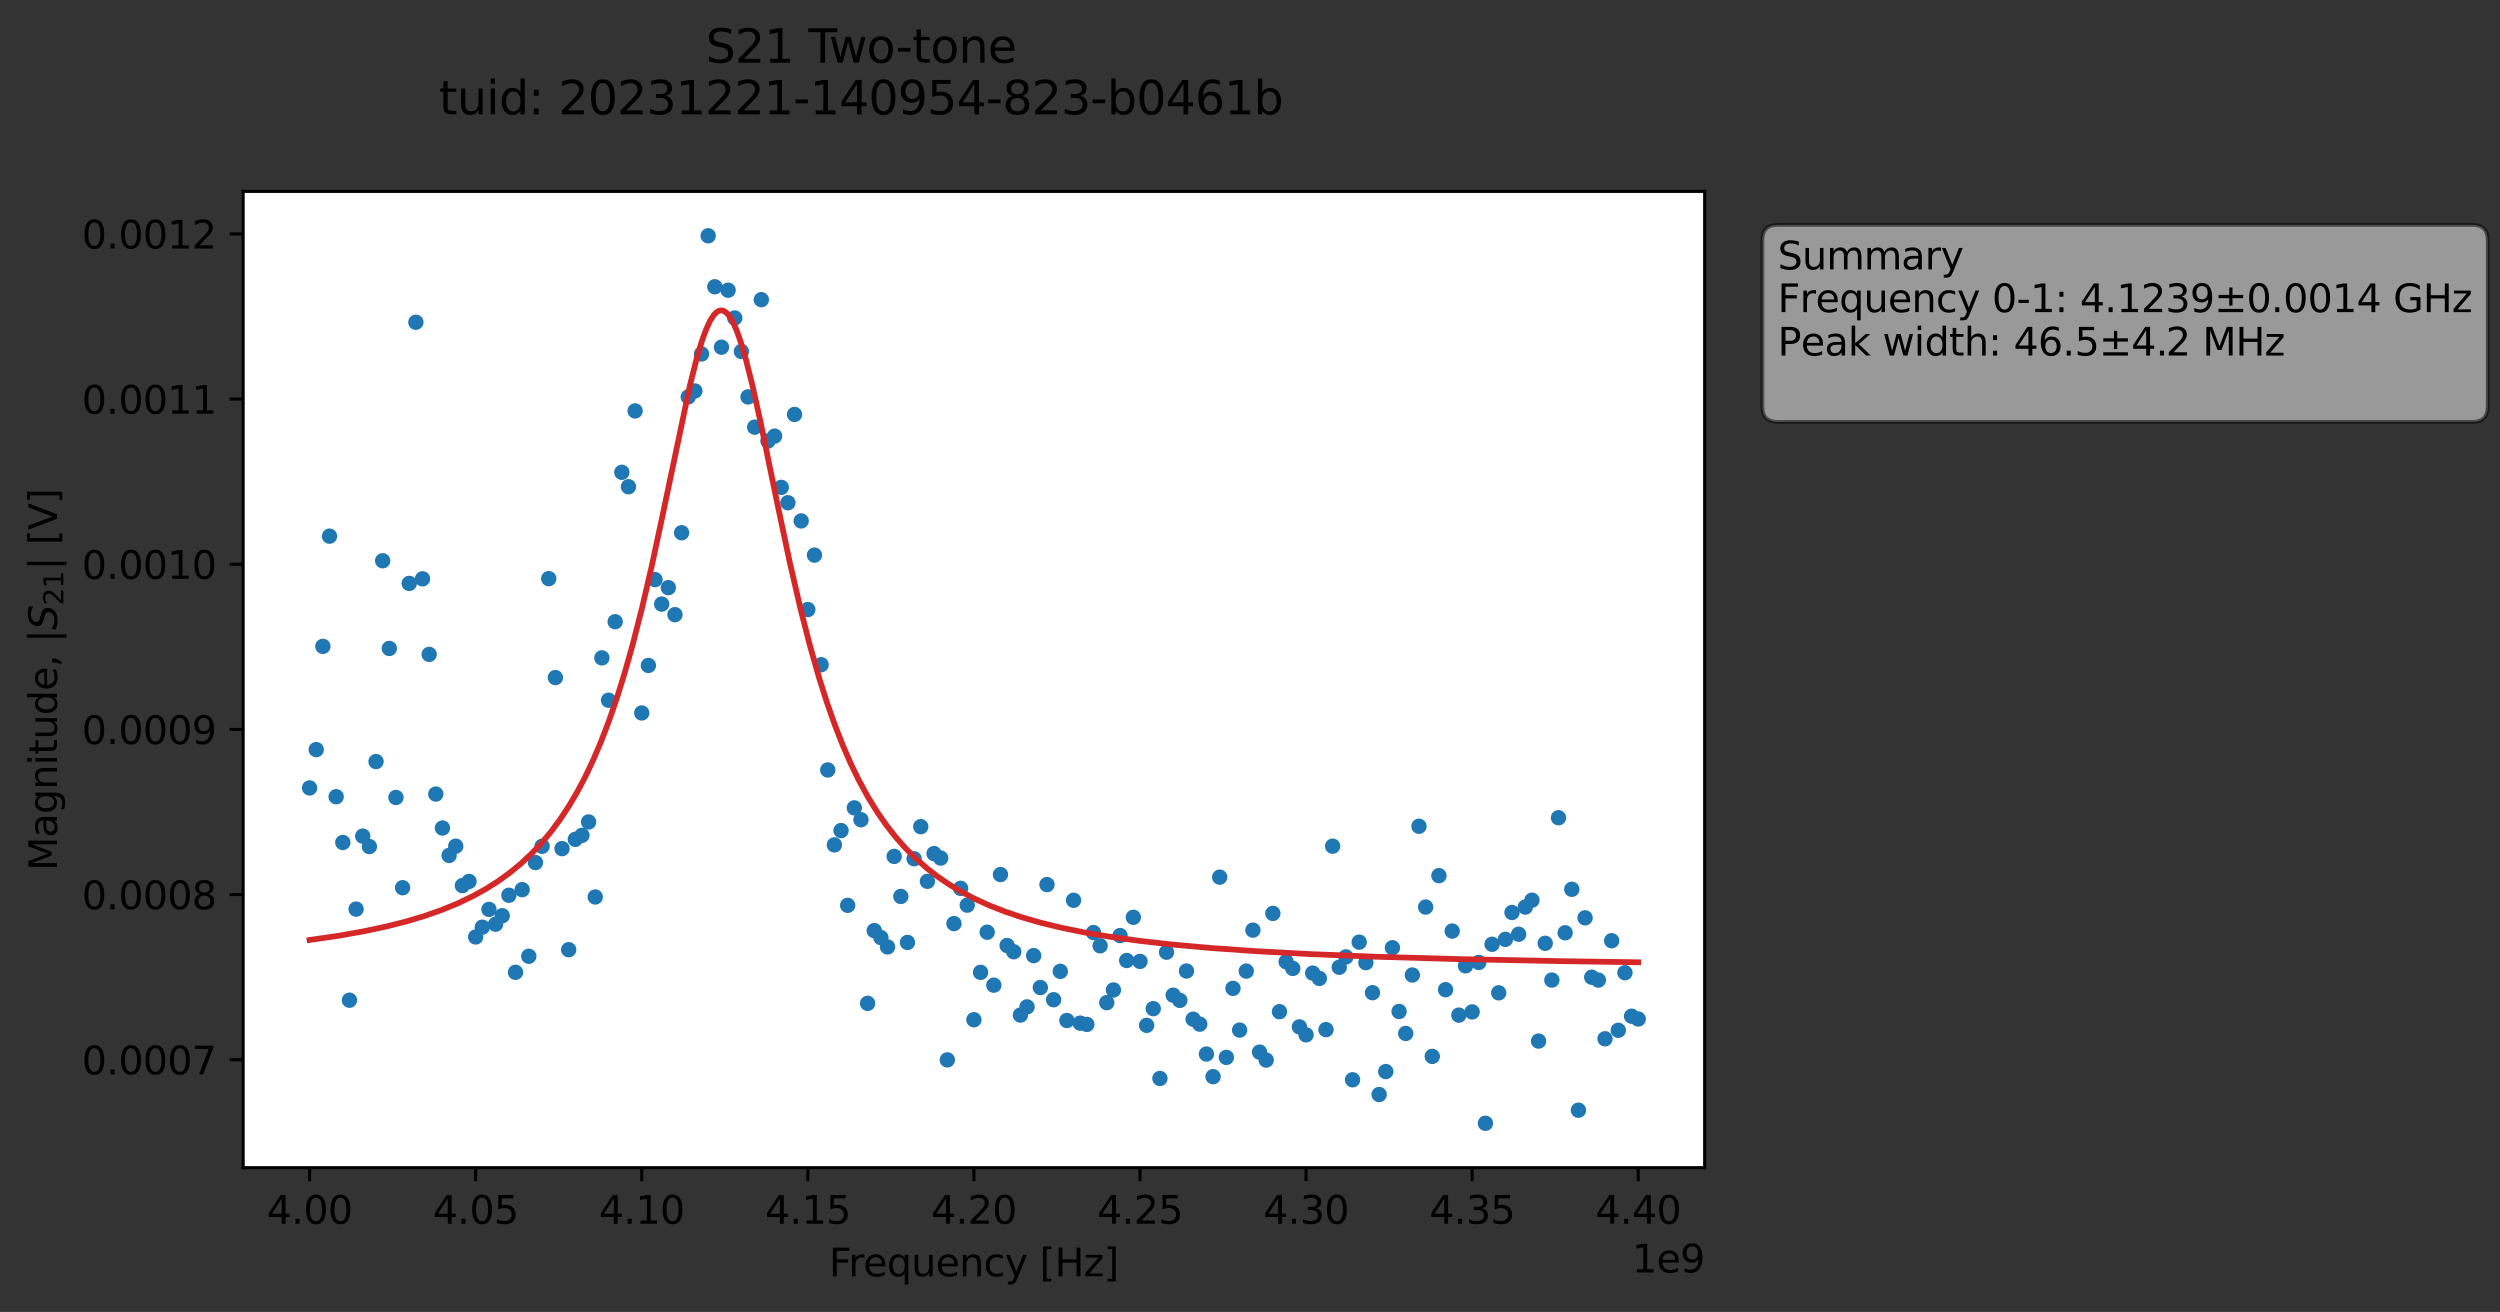 <?xml version="1.0" encoding="utf-8" standalone="no"?>
<!DOCTYPE svg PUBLIC "-//W3C//DTD SVG 1.1//EN"
  "http://www.w3.org/Graphics/SVG/1.1/DTD/svg11.dtd">
<svg xmlns:xlink="http://www.w3.org/1999/xlink" width="650.721pt" height="341.484pt" viewBox="0 0 650.721 341.484" xmlns="http://www.w3.org/2000/svg" version="1.1">
 <rect x="0" y="0" width="650.721" height="341.484" fill="#333333" stroke="none"/>
 <defs>
  <style type="text/css">*{stroke-linejoin: round; stroke-linecap: butt}</style>
 </defs>
 <g id="figure_1">
  <g id="patch_1">
   <path d="M 0 341.484 
L 650.721 341.484 
L 650.721 -0 
L 0 -0 
L 0 341.484 
z
" style="fill: none; opacity: 0"/>
  </g>
  <g id="axes_1">
   <g id="patch_2">
    <path d="M 63.291 303.928 
L 443.701 303.928 
L 443.701 49.824 
L 63.291 49.824 
z
" style="fill: #ffffff"/>
   </g>
   <g id="matplotlib.axis_1">
    <g id="xtick_1">
     <g id="line2d_1">
      <defs>
       <path id="m30adc5599f" d="M 0 0 
L 0 3.5 
" style="stroke: #000000; stroke-width: 0.8"/>
      </defs>
      <g>
       <use xlink:href="#m30adc5599f" x="80.582" y="303.928" style="stroke: #000000; stroke-width: 0.8"/>
      </g>
     </g>
     <g id="text_1">
      <!-- 4.00 -->
      <g transform="translate(69.449 318.526) scale(0.1 -0.1)">
       <defs>
        <path id="DejaVuSans-34" d="M 2419 4116 
L 825 1625 
L 2419 1625 
L 2419 4116 
z
M 2253 4666 
L 3047 4666 
L 3047 1625 
L 3713 1625 
L 3713 1100 
L 3047 1100 
L 3047 0 
L 2419 0 
L 2419 1100 
L 313 1100 
L 313 1709 
L 2253 4666 
z
" transform="scale(0.016)"/>
        <path id="DejaVuSans-2e" d="M 684 794 
L 1344 794 
L 1344 0 
L 684 0 
L 684 794 
z
" transform="scale(0.016)"/>
        <path id="DejaVuSans-30" d="M 2034 4250 
Q 1547 4250 1301 3770 
Q 1056 3291 1056 2328 
Q 1056 1369 1301 889 
Q 1547 409 2034 409 
Q 2525 409 2770 889 
Q 3016 1369 3016 2328 
Q 3016 3291 2770 3770 
Q 2525 4250 2034 4250 
z
M 2034 4750 
Q 2819 4750 3233 4129 
Q 3647 3509 3647 2328 
Q 3647 1150 3233 529 
Q 2819 -91 2034 -91 
Q 1250 -91 836 529 
Q 422 1150 422 2328 
Q 422 3509 836 4129 
Q 1250 4750 2034 4750 
z
" transform="scale(0.016)"/>
       </defs>
       <use xlink:href="#DejaVuSans-34"/>
       <use xlink:href="#DejaVuSans-2e" x="63.623"/>
       <use xlink:href="#DejaVuSans-30" x="95.41"/>
       <use xlink:href="#DejaVuSans-30" x="159.033"/>
      </g>
     </g>
    </g>
    <g id="xtick_2">
     <g id="line2d_2">
      <g>
       <use xlink:href="#m30adc5599f" x="123.81" y="303.928" style="stroke: #000000; stroke-width: 0.8"/>
      </g>
     </g>
     <g id="text_2">
      <!-- 4.05 -->
      <g transform="translate(112.678 318.526) scale(0.1 -0.1)">
       <defs>
        <path id="DejaVuSans-35" d="M 691 4666 
L 3169 4666 
L 3169 4134 
L 1269 4134 
L 1269 2991 
Q 1406 3038 1543 3061 
Q 1681 3084 1819 3084 
Q 2600 3084 3056 2656 
Q 3513 2228 3513 1497 
Q 3513 744 3044 326 
Q 2575 -91 1722 -91 
Q 1428 -91 1123 -41 
Q 819 9 494 109 
L 494 744 
Q 775 591 1075 516 
Q 1375 441 1709 441 
Q 2250 441 2565 725 
Q 2881 1009 2881 1497 
Q 2881 1984 2565 2268 
Q 2250 2553 1709 2553 
Q 1456 2553 1204 2497 
Q 953 2441 691 2322 
L 691 4666 
z
" transform="scale(0.016)"/>
       </defs>
       <use xlink:href="#DejaVuSans-34"/>
       <use xlink:href="#DejaVuSans-2e" x="63.623"/>
       <use xlink:href="#DejaVuSans-30" x="95.41"/>
       <use xlink:href="#DejaVuSans-35" x="159.033"/>
      </g>
     </g>
    </g>
    <g id="xtick_3">
     <g id="line2d_3">
      <g>
       <use xlink:href="#m30adc5599f" x="167.039" y="303.928" style="stroke: #000000; stroke-width: 0.8"/>
      </g>
     </g>
     <g id="text_3">
      <!-- 4.10 -->
      <g transform="translate(155.906 318.526) scale(0.1 -0.1)">
       <defs>
        <path id="DejaVuSans-31" d="M 794 531 
L 1825 531 
L 1825 4091 
L 703 3866 
L 703 4441 
L 1819 4666 
L 2450 4666 
L 2450 531 
L 3481 531 
L 3481 0 
L 794 0 
L 794 531 
z
" transform="scale(0.016)"/>
       </defs>
       <use xlink:href="#DejaVuSans-34"/>
       <use xlink:href="#DejaVuSans-2e" x="63.623"/>
       <use xlink:href="#DejaVuSans-31" x="95.41"/>
       <use xlink:href="#DejaVuSans-30" x="159.033"/>
      </g>
     </g>
    </g>
    <g id="xtick_4">
     <g id="line2d_4">
      <g>
       <use xlink:href="#m30adc5599f" x="210.267" y="303.928" style="stroke: #000000; stroke-width: 0.8"/>
      </g>
     </g>
     <g id="text_4">
      <!-- 4.15 -->
      <g transform="translate(199.134 318.526) scale(0.1 -0.1)">
       <use xlink:href="#DejaVuSans-34"/>
       <use xlink:href="#DejaVuSans-2e" x="63.623"/>
       <use xlink:href="#DejaVuSans-31" x="95.41"/>
       <use xlink:href="#DejaVuSans-35" x="159.033"/>
      </g>
     </g>
    </g>
    <g id="xtick_5">
     <g id="line2d_5">
      <g>
       <use xlink:href="#m30adc5599f" x="253.496" y="303.928" style="stroke: #000000; stroke-width: 0.8"/>
      </g>
     </g>
     <g id="text_5">
      <!-- 4.20 -->
      <g transform="translate(242.363 318.526) scale(0.1 -0.1)">
       <defs>
        <path id="DejaVuSans-32" d="M 1228 531 
L 3431 531 
L 3431 0 
L 469 0 
L 469 531 
Q 828 903 1448 1529 
Q 2069 2156 2228 2338 
Q 2531 2678 2651 2914 
Q 2772 3150 2772 3378 
Q 2772 3750 2511 3984 
Q 2250 4219 1831 4219 
Q 1534 4219 1204 4116 
Q 875 4013 500 3803 
L 500 4441 
Q 881 4594 1212 4672 
Q 1544 4750 1819 4750 
Q 2544 4750 2975 4387 
Q 3406 4025 3406 3419 
Q 3406 3131 3298 2873 
Q 3191 2616 2906 2266 
Q 2828 2175 2409 1742 
Q 1991 1309 1228 531 
z
" transform="scale(0.016)"/>
       </defs>
       <use xlink:href="#DejaVuSans-34"/>
       <use xlink:href="#DejaVuSans-2e" x="63.623"/>
       <use xlink:href="#DejaVuSans-32" x="95.41"/>
       <use xlink:href="#DejaVuSans-30" x="159.033"/>
      </g>
     </g>
    </g>
    <g id="xtick_6">
     <g id="line2d_6">
      <g>
       <use xlink:href="#m30adc5599f" x="296.724" y="303.928" style="stroke: #000000; stroke-width: 0.8"/>
      </g>
     </g>
     <g id="text_6">
      <!-- 4.25 -->
      <g transform="translate(285.591 318.526) scale(0.1 -0.1)">
       <use xlink:href="#DejaVuSans-34"/>
       <use xlink:href="#DejaVuSans-2e" x="63.623"/>
       <use xlink:href="#DejaVuSans-32" x="95.41"/>
       <use xlink:href="#DejaVuSans-35" x="159.033"/>
      </g>
     </g>
    </g>
    <g id="xtick_7">
     <g id="line2d_7">
      <g>
       <use xlink:href="#m30adc5599f" x="339.952" y="303.928" style="stroke: #000000; stroke-width: 0.8"/>
      </g>
     </g>
     <g id="text_7">
      <!-- 4.30 -->
      <g transform="translate(328.82 318.526) scale(0.1 -0.1)">
       <defs>
        <path id="DejaVuSans-33" d="M 2597 2516 
Q 3050 2419 3304 2112 
Q 3559 1806 3559 1356 
Q 3559 666 3084 287 
Q 2609 -91 1734 -91 
Q 1441 -91 1130 -33 
Q 819 25 488 141 
L 488 750 
Q 750 597 1062 519 
Q 1375 441 1716 441 
Q 2309 441 2620 675 
Q 2931 909 2931 1356 
Q 2931 1769 2642 2001 
Q 2353 2234 1838 2234 
L 1294 2234 
L 1294 2753 
L 1863 2753 
Q 2328 2753 2575 2939 
Q 2822 3125 2822 3475 
Q 2822 3834 2567 4026 
Q 2313 4219 1838 4219 
Q 1578 4219 1281 4162 
Q 984 4106 628 3988 
L 628 4550 
Q 988 4650 1302 4700 
Q 1616 4750 1894 4750 
Q 2613 4750 3031 4423 
Q 3450 4097 3450 3541 
Q 3450 3153 3228 2886 
Q 3006 2619 2597 2516 
z
" transform="scale(0.016)"/>
       </defs>
       <use xlink:href="#DejaVuSans-34"/>
       <use xlink:href="#DejaVuSans-2e" x="63.623"/>
       <use xlink:href="#DejaVuSans-33" x="95.41"/>
       <use xlink:href="#DejaVuSans-30" x="159.033"/>
      </g>
     </g>
    </g>
    <g id="xtick_8">
     <g id="line2d_8">
      <g>
       <use xlink:href="#m30adc5599f" x="383.181" y="303.928" style="stroke: #000000; stroke-width: 0.8"/>
      </g>
     </g>
     <g id="text_8">
      <!-- 4.35 -->
      <g transform="translate(372.048 318.526) scale(0.1 -0.1)">
       <use xlink:href="#DejaVuSans-34"/>
       <use xlink:href="#DejaVuSans-2e" x="63.623"/>
       <use xlink:href="#DejaVuSans-33" x="95.41"/>
       <use xlink:href="#DejaVuSans-35" x="159.033"/>
      </g>
     </g>
    </g>
    <g id="xtick_9">
     <g id="line2d_9">
      <g>
       <use xlink:href="#m30adc5599f" x="426.409" y="303.928" style="stroke: #000000; stroke-width: 0.8"/>
      </g>
     </g>
     <g id="text_9">
      <!-- 4.40 -->
      <g transform="translate(415.276 318.526) scale(0.1 -0.1)">
       <use xlink:href="#DejaVuSans-34"/>
       <use xlink:href="#DejaVuSans-2e" x="63.623"/>
       <use xlink:href="#DejaVuSans-34" x="95.41"/>
       <use xlink:href="#DejaVuSans-30" x="159.033"/>
      </g>
     </g>
    </g>
    <g id="text_10">
     <!-- Frequency [Hz] -->
     <g transform="translate(215.791 332.205) scale(0.1 -0.1)">
      <defs>
       <path id="DejaVuSans-46" d="M 628 4666 
L 3309 4666 
L 3309 4134 
L 1259 4134 
L 1259 2759 
L 3109 2759 
L 3109 2228 
L 1259 2228 
L 1259 0 
L 628 0 
L 628 4666 
z
" transform="scale(0.016)"/>
       <path id="DejaVuSans-72" d="M 2631 2963 
Q 2534 3019 2420 3045 
Q 2306 3072 2169 3072 
Q 1681 3072 1420 2755 
Q 1159 2438 1159 1844 
L 1159 0 
L 581 0 
L 581 3500 
L 1159 3500 
L 1159 2956 
Q 1341 3275 1631 3429 
Q 1922 3584 2338 3584 
Q 2397 3584 2469 3576 
Q 2541 3569 2628 3553 
L 2631 2963 
z
" transform="scale(0.016)"/>
       <path id="DejaVuSans-65" d="M 3597 1894 
L 3597 1613 
L 953 1613 
Q 991 1019 1311 708 
Q 1631 397 2203 397 
Q 2534 397 2845 478 
Q 3156 559 3463 722 
L 3463 178 
Q 3153 47 2828 -22 
Q 2503 -91 2169 -91 
Q 1331 -91 842 396 
Q 353 884 353 1716 
Q 353 2575 817 3079 
Q 1281 3584 2069 3584 
Q 2775 3584 3186 3129 
Q 3597 2675 3597 1894 
z
M 3022 2063 
Q 3016 2534 2758 2815 
Q 2500 3097 2075 3097 
Q 1594 3097 1305 2825 
Q 1016 2553 972 2059 
L 3022 2063 
z
" transform="scale(0.016)"/>
       <path id="DejaVuSans-71" d="M 947 1747 
Q 947 1113 1208 752 
Q 1469 391 1925 391 
Q 2381 391 2643 752 
Q 2906 1113 2906 1747 
Q 2906 2381 2643 2742 
Q 2381 3103 1925 3103 
Q 1469 3103 1208 2742 
Q 947 2381 947 1747 
z
M 2906 525 
Q 2725 213 2448 61 
Q 2172 -91 1784 -91 
Q 1150 -91 751 415 
Q 353 922 353 1747 
Q 353 2572 751 3078 
Q 1150 3584 1784 3584 
Q 2172 3584 2448 3432 
Q 2725 3281 2906 2969 
L 2906 3500 
L 3481 3500 
L 3481 -1331 
L 2906 -1331 
L 2906 525 
z
" transform="scale(0.016)"/>
       <path id="DejaVuSans-75" d="M 544 1381 
L 544 3500 
L 1119 3500 
L 1119 1403 
Q 1119 906 1312 657 
Q 1506 409 1894 409 
Q 2359 409 2629 706 
Q 2900 1003 2900 1516 
L 2900 3500 
L 3475 3500 
L 3475 0 
L 2900 0 
L 2900 538 
Q 2691 219 2414 64 
Q 2138 -91 1772 -91 
Q 1169 -91 856 284 
Q 544 659 544 1381 
z
M 1991 3584 
L 1991 3584 
z
" transform="scale(0.016)"/>
       <path id="DejaVuSans-6e" d="M 3513 2113 
L 3513 0 
L 2938 0 
L 2938 2094 
Q 2938 2591 2744 2837 
Q 2550 3084 2163 3084 
Q 1697 3084 1428 2787 
Q 1159 2491 1159 1978 
L 1159 0 
L 581 0 
L 581 3500 
L 1159 3500 
L 1159 2956 
Q 1366 3272 1645 3428 
Q 1925 3584 2291 3584 
Q 2894 3584 3203 3211 
Q 3513 2838 3513 2113 
z
" transform="scale(0.016)"/>
       <path id="DejaVuSans-63" d="M 3122 3366 
L 3122 2828 
Q 2878 2963 2633 3030 
Q 2388 3097 2138 3097 
Q 1578 3097 1268 2742 
Q 959 2388 959 1747 
Q 959 1106 1268 751 
Q 1578 397 2138 397 
Q 2388 397 2633 464 
Q 2878 531 3122 666 
L 3122 134 
Q 2881 22 2623 -34 
Q 2366 -91 2075 -91 
Q 1284 -91 818 406 
Q 353 903 353 1747 
Q 353 2603 823 3093 
Q 1294 3584 2113 3584 
Q 2378 3584 2631 3529 
Q 2884 3475 3122 3366 
z
" transform="scale(0.016)"/>
       <path id="DejaVuSans-79" d="M 2059 -325 
Q 1816 -950 1584 -1140 
Q 1353 -1331 966 -1331 
L 506 -1331 
L 506 -850 
L 844 -850 
Q 1081 -850 1212 -737 
Q 1344 -625 1503 -206 
L 1606 56 
L 191 3500 
L 800 3500 
L 1894 763 
L 2988 3500 
L 3597 3500 
L 2059 -325 
z
" transform="scale(0.016)"/>
       <path id="DejaVuSans-20" transform="scale(0.016)"/>
       <path id="DejaVuSans-5b" d="M 550 4863 
L 1875 4863 
L 1875 4416 
L 1125 4416 
L 1125 -397 
L 1875 -397 
L 1875 -844 
L 550 -844 
L 550 4863 
z
" transform="scale(0.016)"/>
       <path id="DejaVuSans-48" d="M 628 4666 
L 1259 4666 
L 1259 2753 
L 3553 2753 
L 3553 4666 
L 4184 4666 
L 4184 0 
L 3553 0 
L 3553 2222 
L 1259 2222 
L 1259 0 
L 628 0 
L 628 4666 
z
" transform="scale(0.016)"/>
       <path id="DejaVuSans-7a" d="M 353 3500 
L 3084 3500 
L 3084 2975 
L 922 459 
L 3084 459 
L 3084 0 
L 275 0 
L 275 525 
L 2438 3041 
L 353 3041 
L 353 3500 
z
" transform="scale(0.016)"/>
       <path id="DejaVuSans-5d" d="M 1947 4863 
L 1947 -844 
L 622 -844 
L 622 -397 
L 1369 -397 
L 1369 4416 
L 622 4416 
L 622 4863 
L 1947 4863 
z
" transform="scale(0.016)"/>
      </defs>
      <use xlink:href="#DejaVuSans-46"/>
      <use xlink:href="#DejaVuSans-72" x="50.27"/>
      <use xlink:href="#DejaVuSans-65" x="89.133"/>
      <use xlink:href="#DejaVuSans-71" x="150.656"/>
      <use xlink:href="#DejaVuSans-75" x="214.133"/>
      <use xlink:href="#DejaVuSans-65" x="277.512"/>
      <use xlink:href="#DejaVuSans-6e" x="339.035"/>
      <use xlink:href="#DejaVuSans-63" x="402.414"/>
      <use xlink:href="#DejaVuSans-79" x="457.395"/>
      <use xlink:href="#DejaVuSans-20" x="516.574"/>
      <use xlink:href="#DejaVuSans-5b" x="548.361"/>
      <use xlink:href="#DejaVuSans-48" x="587.375"/>
      <use xlink:href="#DejaVuSans-7a" x="662.57"/>
      <use xlink:href="#DejaVuSans-5d" x="715.061"/>
     </g>
    </g>
    <g id="text_11">
     <!-- 1e9 -->
     <g transform="translate(424.822 331.205) scale(0.1 -0.1)">
      <defs>
       <path id="DejaVuSans-39" d="M 703 97 
L 703 672 
Q 941 559 1184 500 
Q 1428 441 1663 441 
Q 2288 441 2617 861 
Q 2947 1281 2994 2138 
Q 2813 1869 2534 1725 
Q 2256 1581 1919 1581 
Q 1219 1581 811 2004 
Q 403 2428 403 3163 
Q 403 3881 828 4315 
Q 1253 4750 1959 4750 
Q 2769 4750 3195 4129 
Q 3622 3509 3622 2328 
Q 3622 1225 3098 567 
Q 2575 -91 1691 -91 
Q 1453 -91 1209 -44 
Q 966 3 703 97 
z
M 1959 2075 
Q 2384 2075 2632 2365 
Q 2881 2656 2881 3163 
Q 2881 3666 2632 3958 
Q 2384 4250 1959 4250 
Q 1534 4250 1286 3958 
Q 1038 3666 1038 3163 
Q 1038 2656 1286 2365 
Q 1534 2075 1959 2075 
z
" transform="scale(0.016)"/>
      </defs>
      <use xlink:href="#DejaVuSans-31"/>
      <use xlink:href="#DejaVuSans-65" x="63.623"/>
      <use xlink:href="#DejaVuSans-39" x="125.146"/>
     </g>
    </g>
   </g>
   <g id="matplotlib.axis_2">
    <g id="ytick_1">
     <g id="line2d_10">
      <defs>
       <path id="m59a8d77f54" d="M 0 0 
L -3.5 0 
" style="stroke: #000000; stroke-width: 0.8"/>
      </defs>
      <g>
       <use xlink:href="#m59a8d77f54" x="63.291" y="275.844" style="stroke: #000000; stroke-width: 0.8"/>
      </g>
     </g>
     <g id="text_12">
      <!-- 0.0007 -->
      <g transform="translate(21.3 279.643) scale(0.1 -0.1)">
       <defs>
        <path id="DejaVuSans-37" d="M 525 4666 
L 3525 4666 
L 3525 4397 
L 1831 0 
L 1172 0 
L 2766 4134 
L 525 4134 
L 525 4666 
z
" transform="scale(0.016)"/>
       </defs>
       <use xlink:href="#DejaVuSans-30"/>
       <use xlink:href="#DejaVuSans-2e" x="63.623"/>
       <use xlink:href="#DejaVuSans-30" x="95.41"/>
       <use xlink:href="#DejaVuSans-30" x="159.033"/>
       <use xlink:href="#DejaVuSans-30" x="222.656"/>
       <use xlink:href="#DejaVuSans-37" x="286.279"/>
      </g>
     </g>
    </g>
    <g id="ytick_2">
     <g id="line2d_11">
      <g>
       <use xlink:href="#m59a8d77f54" x="63.291" y="232.852" style="stroke: #000000; stroke-width: 0.8"/>
      </g>
     </g>
     <g id="text_13">
      <!-- 0.0008 -->
      <g transform="translate(21.3 236.652) scale(0.1 -0.1)">
       <defs>
        <path id="DejaVuSans-38" d="M 2034 2216 
Q 1584 2216 1326 1975 
Q 1069 1734 1069 1313 
Q 1069 891 1326 650 
Q 1584 409 2034 409 
Q 2484 409 2743 651 
Q 3003 894 3003 1313 
Q 3003 1734 2745 1975 
Q 2488 2216 2034 2216 
z
M 1403 2484 
Q 997 2584 770 2862 
Q 544 3141 544 3541 
Q 544 4100 942 4425 
Q 1341 4750 2034 4750 
Q 2731 4750 3128 4425 
Q 3525 4100 3525 3541 
Q 3525 3141 3298 2862 
Q 3072 2584 2669 2484 
Q 3125 2378 3379 2068 
Q 3634 1759 3634 1313 
Q 3634 634 3220 271 
Q 2806 -91 2034 -91 
Q 1263 -91 848 271 
Q 434 634 434 1313 
Q 434 1759 690 2068 
Q 947 2378 1403 2484 
z
M 1172 3481 
Q 1172 3119 1398 2916 
Q 1625 2713 2034 2713 
Q 2441 2713 2670 2916 
Q 2900 3119 2900 3481 
Q 2900 3844 2670 4047 
Q 2441 4250 2034 4250 
Q 1625 4250 1398 4047 
Q 1172 3844 1172 3481 
z
" transform="scale(0.016)"/>
       </defs>
       <use xlink:href="#DejaVuSans-30"/>
       <use xlink:href="#DejaVuSans-2e" x="63.623"/>
       <use xlink:href="#DejaVuSans-30" x="95.41"/>
       <use xlink:href="#DejaVuSans-30" x="159.033"/>
       <use xlink:href="#DejaVuSans-30" x="222.656"/>
       <use xlink:href="#DejaVuSans-38" x="286.279"/>
      </g>
     </g>
    </g>
    <g id="ytick_3">
     <g id="line2d_12">
      <g>
       <use xlink:href="#m59a8d77f54" x="63.291" y="189.861" style="stroke: #000000; stroke-width: 0.8"/>
      </g>
     </g>
     <g id="text_14">
      <!-- 0.0009 -->
      <g transform="translate(21.3 193.66) scale(0.1 -0.1)">
       <use xlink:href="#DejaVuSans-30"/>
       <use xlink:href="#DejaVuSans-2e" x="63.623"/>
       <use xlink:href="#DejaVuSans-30" x="95.41"/>
       <use xlink:href="#DejaVuSans-30" x="159.033"/>
       <use xlink:href="#DejaVuSans-30" x="222.656"/>
       <use xlink:href="#DejaVuSans-39" x="286.279"/>
      </g>
     </g>
    </g>
    <g id="ytick_4">
     <g id="line2d_13">
      <g>
       <use xlink:href="#m59a8d77f54" x="63.291" y="146.869" style="stroke: #000000; stroke-width: 0.8"/>
      </g>
     </g>
     <g id="text_15">
      <!-- 0.0010 -->
      <g transform="translate(21.3 150.668) scale(0.1 -0.1)">
       <use xlink:href="#DejaVuSans-30"/>
       <use xlink:href="#DejaVuSans-2e" x="63.623"/>
       <use xlink:href="#DejaVuSans-30" x="95.41"/>
       <use xlink:href="#DejaVuSans-30" x="159.033"/>
       <use xlink:href="#DejaVuSans-31" x="222.656"/>
       <use xlink:href="#DejaVuSans-30" x="286.279"/>
      </g>
     </g>
    </g>
    <g id="ytick_5">
     <g id="line2d_14">
      <g>
       <use xlink:href="#m59a8d77f54" x="63.291" y="103.878" style="stroke: #000000; stroke-width: 0.8"/>
      </g>
     </g>
     <g id="text_16">
      <!-- 0.0011 -->
      <g transform="translate(21.3 107.677) scale(0.1 -0.1)">
       <use xlink:href="#DejaVuSans-30"/>
       <use xlink:href="#DejaVuSans-2e" x="63.623"/>
       <use xlink:href="#DejaVuSans-30" x="95.41"/>
       <use xlink:href="#DejaVuSans-30" x="159.033"/>
       <use xlink:href="#DejaVuSans-31" x="222.656"/>
       <use xlink:href="#DejaVuSans-31" x="286.279"/>
      </g>
     </g>
    </g>
    <g id="ytick_6">
     <g id="line2d_15">
      <g>
       <use xlink:href="#m59a8d77f54" x="63.291" y="60.886" style="stroke: #000000; stroke-width: 0.8"/>
      </g>
     </g>
     <g id="text_17">
      <!-- 0.0012 -->
      <g transform="translate(21.3 64.685) scale(0.1 -0.1)">
       <use xlink:href="#DejaVuSans-30"/>
       <use xlink:href="#DejaVuSans-2e" x="63.623"/>
       <use xlink:href="#DejaVuSans-30" x="95.41"/>
       <use xlink:href="#DejaVuSans-30" x="159.033"/>
       <use xlink:href="#DejaVuSans-31" x="222.656"/>
       <use xlink:href="#DejaVuSans-32" x="286.279"/>
      </g>
     </g>
    </g>
    <g id="text_18">
     <!-- Magnitude, $|S_{21}|$ [V] -->
     <g transform="translate(14.9 226.626) rotate(-90) scale(0.1 -0.1)">
      <defs>
       <path id="DejaVuSans-4d" d="M 628 4666 
L 1569 4666 
L 2759 1491 
L 3956 4666 
L 4897 4666 
L 4897 0 
L 4281 0 
L 4281 4097 
L 3078 897 
L 2444 897 
L 1241 4097 
L 1241 0 
L 628 0 
L 628 4666 
z
" transform="scale(0.016)"/>
       <path id="DejaVuSans-61" d="M 2194 1759 
Q 1497 1759 1228 1600 
Q 959 1441 959 1056 
Q 959 750 1161 570 
Q 1363 391 1709 391 
Q 2188 391 2477 730 
Q 2766 1069 2766 1631 
L 2766 1759 
L 2194 1759 
z
M 3341 1997 
L 3341 0 
L 2766 0 
L 2766 531 
Q 2569 213 2275 61 
Q 1981 -91 1556 -91 
Q 1019 -91 701 211 
Q 384 513 384 1019 
Q 384 1609 779 1909 
Q 1175 2209 1959 2209 
L 2766 2209 
L 2766 2266 
Q 2766 2663 2505 2880 
Q 2244 3097 1772 3097 
Q 1472 3097 1187 3025 
Q 903 2953 641 2809 
L 641 3341 
Q 956 3463 1253 3523 
Q 1550 3584 1831 3584 
Q 2591 3584 2966 3190 
Q 3341 2797 3341 1997 
z
" transform="scale(0.016)"/>
       <path id="DejaVuSans-67" d="M 2906 1791 
Q 2906 2416 2648 2759 
Q 2391 3103 1925 3103 
Q 1463 3103 1205 2759 
Q 947 2416 947 1791 
Q 947 1169 1205 825 
Q 1463 481 1925 481 
Q 2391 481 2648 825 
Q 2906 1169 2906 1791 
z
M 3481 434 
Q 3481 -459 3084 -895 
Q 2688 -1331 1869 -1331 
Q 1566 -1331 1297 -1286 
Q 1028 -1241 775 -1147 
L 775 -588 
Q 1028 -725 1275 -790 
Q 1522 -856 1778 -856 
Q 2344 -856 2625 -561 
Q 2906 -266 2906 331 
L 2906 616 
Q 2728 306 2450 153 
Q 2172 0 1784 0 
Q 1141 0 747 490 
Q 353 981 353 1791 
Q 353 2603 747 3093 
Q 1141 3584 1784 3584 
Q 2172 3584 2450 3431 
Q 2728 3278 2906 2969 
L 2906 3500 
L 3481 3500 
L 3481 434 
z
" transform="scale(0.016)"/>
       <path id="DejaVuSans-69" d="M 603 3500 
L 1178 3500 
L 1178 0 
L 603 0 
L 603 3500 
z
M 603 4863 
L 1178 4863 
L 1178 4134 
L 603 4134 
L 603 4863 
z
" transform="scale(0.016)"/>
       <path id="DejaVuSans-74" d="M 1172 4494 
L 1172 3500 
L 2356 3500 
L 2356 3053 
L 1172 3053 
L 1172 1153 
Q 1172 725 1289 603 
Q 1406 481 1766 481 
L 2356 481 
L 2356 0 
L 1766 0 
Q 1100 0 847 248 
Q 594 497 594 1153 
L 594 3053 
L 172 3053 
L 172 3500 
L 594 3500 
L 594 4494 
L 1172 4494 
z
" transform="scale(0.016)"/>
       <path id="DejaVuSans-64" d="M 2906 2969 
L 2906 4863 
L 3481 4863 
L 3481 0 
L 2906 0 
L 2906 525 
Q 2725 213 2448 61 
Q 2172 -91 1784 -91 
Q 1150 -91 751 415 
Q 353 922 353 1747 
Q 353 2572 751 3078 
Q 1150 3584 1784 3584 
Q 2172 3584 2448 3432 
Q 2725 3281 2906 2969 
z
M 947 1747 
Q 947 1113 1208 752 
Q 1469 391 1925 391 
Q 2381 391 2643 752 
Q 2906 1113 2906 1747 
Q 2906 2381 2643 2742 
Q 2381 3103 1925 3103 
Q 1469 3103 1208 2742 
Q 947 2381 947 1747 
z
" transform="scale(0.016)"/>
       <path id="DejaVuSans-2c" d="M 750 794 
L 1409 794 
L 1409 256 
L 897 -744 
L 494 -744 
L 750 256 
L 750 794 
z
" transform="scale(0.016)"/>
       <path id="DejaVuSans-7c" d="M 1344 4891 
L 1344 -1509 
L 813 -1509 
L 813 4891 
L 1344 4891 
z
" transform="scale(0.016)"/>
       <path id="DejaVuSans-Oblique-53" d="M 3859 4513 
L 3738 3897 
Q 3422 4066 3111 4152 
Q 2800 4238 2509 4238 
Q 1944 4238 1609 3991 
Q 1275 3744 1275 3334 
Q 1275 3109 1398 2989 
Q 1522 2869 2034 2731 
L 2413 2638 
Q 3053 2472 3303 2217 
Q 3553 1963 3553 1503 
Q 3553 797 2998 353 
Q 2444 -91 1538 -91 
Q 1166 -91 791 -17 
Q 416 56 38 206 
L 166 856 
Q 513 641 861 531 
Q 1209 422 1556 422 
Q 2147 422 2503 684 
Q 2859 947 2859 1369 
Q 2859 1650 2717 1795 
Q 2575 1941 2106 2059 
L 1728 2156 
Q 1081 2325 845 2545 
Q 609 2766 609 3163 
Q 609 3859 1145 4304 
Q 1681 4750 2541 4750 
Q 2875 4750 3203 4690 
Q 3531 4631 3859 4513 
z
" transform="scale(0.016)"/>
       <path id="DejaVuSans-56" d="M 1831 0 
L 50 4666 
L 709 4666 
L 2188 738 
L 3669 4666 
L 4325 4666 
L 2547 0 
L 1831 0 
z
" transform="scale(0.016)"/>
      </defs>
      <use xlink:href="#DejaVuSans-4d" transform="translate(0 0.578)"/>
      <use xlink:href="#DejaVuSans-61" transform="translate(86.279 0.578)"/>
      <use xlink:href="#DejaVuSans-67" transform="translate(147.559 0.578)"/>
      <use xlink:href="#DejaVuSans-6e" transform="translate(211.035 0.578)"/>
      <use xlink:href="#DejaVuSans-69" transform="translate(274.414 0.578)"/>
      <use xlink:href="#DejaVuSans-74" transform="translate(302.197 0.578)"/>
      <use xlink:href="#DejaVuSans-75" transform="translate(341.406 0.578)"/>
      <use xlink:href="#DejaVuSans-64" transform="translate(404.785 0.578)"/>
      <use xlink:href="#DejaVuSans-65" transform="translate(468.262 0.578)"/>
      <use xlink:href="#DejaVuSans-2c" transform="translate(529.785 0.578)"/>
      <use xlink:href="#DejaVuSans-20" transform="translate(561.572 0.578)"/>
      <use xlink:href="#DejaVuSans-7c" transform="translate(593.359 0.578)"/>
      <use xlink:href="#DejaVuSans-Oblique-53" transform="translate(627.051 0.578)"/>
      <use xlink:href="#DejaVuSans-32" transform="translate(690.527 -15.828) scale(0.7)"/>
      <use xlink:href="#DejaVuSans-31" transform="translate(735.063 -15.828) scale(0.7)"/>
      <use xlink:href="#DejaVuSans-7c" transform="translate(782.334 0.578)"/>
      <use xlink:href="#DejaVuSans-20" transform="translate(816.025 0.578)"/>
      <use xlink:href="#DejaVuSans-5b" transform="translate(847.812 0.578)"/>
      <use xlink:href="#DejaVuSans-56" transform="translate(886.826 0.578)"/>
      <use xlink:href="#DejaVuSans-5d" transform="translate(955.234 0.578)"/>
     </g>
    </g>
   </g>
   <g id="line2d_16">
    <defs>
     <path id="mffc4d095a5" d="M 0 1.5 
C 0.398 1.5 0.779 1.342 1.061 1.061 
C 1.342 0.779 1.5 0.398 1.5 0 
C 1.5 -0.398 1.342 -0.779 1.061 -1.061 
C 0.779 -1.342 0.398 -1.5 0 -1.5 
C -0.398 -1.5 -0.779 -1.342 -1.061 -1.061 
C -1.342 -0.779 -1.5 -0.398 -1.5 0 
C -1.5 0.398 -1.342 0.779 -1.061 1.061 
C -0.779 1.342 -0.398 1.5 0 1.5 
z
" style="stroke: #1f77b4"/>
    </defs>
    <g clip-path="url(#p607b88e2da)">
     <use xlink:href="#mffc4d095a5" x="80.582" y="205.088" style="fill: #1f77b4; stroke: #1f77b4"/>
     <use xlink:href="#mffc4d095a5" x="82.311" y="195.114" style="fill: #1f77b4; stroke: #1f77b4"/>
     <use xlink:href="#mffc4d095a5" x="84.04" y="168.243" style="fill: #1f77b4; stroke: #1f77b4"/>
     <use xlink:href="#mffc4d095a5" x="85.769" y="139.556" style="fill: #1f77b4; stroke: #1f77b4"/>
     <use xlink:href="#mffc4d095a5" x="87.499" y="207.381" style="fill: #1f77b4; stroke: #1f77b4"/>
     <use xlink:href="#mffc4d095a5" x="89.228" y="219.288" style="fill: #1f77b4; stroke: #1f77b4"/>
     <use xlink:href="#mffc4d095a5" x="90.957" y="260.343" style="fill: #1f77b4; stroke: #1f77b4"/>
     <use xlink:href="#mffc4d095a5" x="92.686" y="236.632" style="fill: #1f77b4; stroke: #1f77b4"/>
     <use xlink:href="#mffc4d095a5" x="94.415" y="217.635" style="fill: #1f77b4; stroke: #1f77b4"/>
     <use xlink:href="#mffc4d095a5" x="96.144" y="220.348" style="fill: #1f77b4; stroke: #1f77b4"/>
     <use xlink:href="#mffc4d095a5" x="97.873" y="198.228" style="fill: #1f77b4; stroke: #1f77b4"/>
     <use xlink:href="#mffc4d095a5" x="99.602" y="145.961" style="fill: #1f77b4; stroke: #1f77b4"/>
     <use xlink:href="#mffc4d095a5" x="101.332" y="168.783" style="fill: #1f77b4; stroke: #1f77b4"/>
     <use xlink:href="#mffc4d095a5" x="103.061" y="207.577" style="fill: #1f77b4; stroke: #1f77b4"/>
     <use xlink:href="#mffc4d095a5" x="104.79" y="231.062" style="fill: #1f77b4; stroke: #1f77b4"/>
     <use xlink:href="#mffc4d095a5" x="106.519" y="151.855" style="fill: #1f77b4; stroke: #1f77b4"/>
     <use xlink:href="#mffc4d095a5" x="108.248" y="83.879" style="fill: #1f77b4; stroke: #1f77b4"/>
     <use xlink:href="#mffc4d095a5" x="109.977" y="150.66" style="fill: #1f77b4; stroke: #1f77b4"/>
     <use xlink:href="#mffc4d095a5" x="111.706" y="170.329" style="fill: #1f77b4; stroke: #1f77b4"/>
     <use xlink:href="#mffc4d095a5" x="113.436" y="206.686" style="fill: #1f77b4; stroke: #1f77b4"/>
     <use xlink:href="#mffc4d095a5" x="115.165" y="215.523" style="fill: #1f77b4; stroke: #1f77b4"/>
     <use xlink:href="#mffc4d095a5" x="116.894" y="222.666" style="fill: #1f77b4; stroke: #1f77b4"/>
     <use xlink:href="#mffc4d095a5" x="118.623" y="220.248" style="fill: #1f77b4; stroke: #1f77b4"/>
     <use xlink:href="#mffc4d095a5" x="120.352" y="230.513" style="fill: #1f77b4; stroke: #1f77b4"/>
     <use xlink:href="#mffc4d095a5" x="122.081" y="229.429" style="fill: #1f77b4; stroke: #1f77b4"/>
     <use xlink:href="#mffc4d095a5" x="123.81" y="243.878" style="fill: #1f77b4; stroke: #1f77b4"/>
     <use xlink:href="#mffc4d095a5" x="125.54" y="241.341" style="fill: #1f77b4; stroke: #1f77b4"/>
     <use xlink:href="#mffc4d095a5" x="127.269" y="236.7" style="fill: #1f77b4; stroke: #1f77b4"/>
     <use xlink:href="#mffc4d095a5" x="128.998" y="240.556" style="fill: #1f77b4; stroke: #1f77b4"/>
     <use xlink:href="#mffc4d095a5" x="130.727" y="238.356" style="fill: #1f77b4; stroke: #1f77b4"/>
     <use xlink:href="#mffc4d095a5" x="132.456" y="233.025" style="fill: #1f77b4; stroke: #1f77b4"/>
     <use xlink:href="#mffc4d095a5" x="134.185" y="253.077" style="fill: #1f77b4; stroke: #1f77b4"/>
     <use xlink:href="#mffc4d095a5" x="135.914" y="231.568" style="fill: #1f77b4; stroke: #1f77b4"/>
     <use xlink:href="#mffc4d095a5" x="137.643" y="248.909" style="fill: #1f77b4; stroke: #1f77b4"/>
     <use xlink:href="#mffc4d095a5" x="139.373" y="224.519" style="fill: #1f77b4; stroke: #1f77b4"/>
     <use xlink:href="#mffc4d095a5" x="141.102" y="220.278" style="fill: #1f77b4; stroke: #1f77b4"/>
     <use xlink:href="#mffc4d095a5" x="142.831" y="150.616" style="fill: #1f77b4; stroke: #1f77b4"/>
     <use xlink:href="#mffc4d095a5" x="144.56" y="176.37" style="fill: #1f77b4; stroke: #1f77b4"/>
     <use xlink:href="#mffc4d095a5" x="146.289" y="220.887" style="fill: #1f77b4; stroke: #1f77b4"/>
     <use xlink:href="#mffc4d095a5" x="148.018" y="247.193" style="fill: #1f77b4; stroke: #1f77b4"/>
     <use xlink:href="#mffc4d095a5" x="149.747" y="218.471" style="fill: #1f77b4; stroke: #1f77b4"/>
     <use xlink:href="#mffc4d095a5" x="151.477" y="217.426" style="fill: #1f77b4; stroke: #1f77b4"/>
     <use xlink:href="#mffc4d095a5" x="153.206" y="213.947" style="fill: #1f77b4; stroke: #1f77b4"/>
     <use xlink:href="#mffc4d095a5" x="154.935" y="233.471" style="fill: #1f77b4; stroke: #1f77b4"/>
     <use xlink:href="#mffc4d095a5" x="156.664" y="171.237" style="fill: #1f77b4; stroke: #1f77b4"/>
     <use xlink:href="#mffc4d095a5" x="158.393" y="182.264" style="fill: #1f77b4; stroke: #1f77b4"/>
     <use xlink:href="#mffc4d095a5" x="160.122" y="161.825" style="fill: #1f77b4; stroke: #1f77b4"/>
     <use xlink:href="#mffc4d095a5" x="161.851" y="122.937" style="fill: #1f77b4; stroke: #1f77b4"/>
     <use xlink:href="#mffc4d095a5" x="163.581" y="126.692" style="fill: #1f77b4; stroke: #1f77b4"/>
     <use xlink:href="#mffc4d095a5" x="165.31" y="106.957" style="fill: #1f77b4; stroke: #1f77b4"/>
     <use xlink:href="#mffc4d095a5" x="167.039" y="185.576" style="fill: #1f77b4; stroke: #1f77b4"/>
     <use xlink:href="#mffc4d095a5" x="168.768" y="173.211" style="fill: #1f77b4; stroke: #1f77b4"/>
     <use xlink:href="#mffc4d095a5" x="170.497" y="150.864" style="fill: #1f77b4; stroke: #1f77b4"/>
     <use xlink:href="#mffc4d095a5" x="172.226" y="157.235" style="fill: #1f77b4; stroke: #1f77b4"/>
     <use xlink:href="#mffc4d095a5" x="173.955" y="152.958" style="fill: #1f77b4; stroke: #1f77b4"/>
     <use xlink:href="#mffc4d095a5" x="175.684" y="159.991" style="fill: #1f77b4; stroke: #1f77b4"/>
     <use xlink:href="#mffc4d095a5" x="177.414" y="138.674" style="fill: #1f77b4; stroke: #1f77b4"/>
     <use xlink:href="#mffc4d095a5" x="179.143" y="103.314" style="fill: #1f77b4; stroke: #1f77b4"/>
     <use xlink:href="#mffc4d095a5" x="180.872" y="101.755" style="fill: #1f77b4; stroke: #1f77b4"/>
     <use xlink:href="#mffc4d095a5" x="182.601" y="92.137" style="fill: #1f77b4; stroke: #1f77b4"/>
     <use xlink:href="#mffc4d095a5" x="184.33" y="61.374" style="fill: #1f77b4; stroke: #1f77b4"/>
     <use xlink:href="#mffc4d095a5" x="186.059" y="74.639" style="fill: #1f77b4; stroke: #1f77b4"/>
     <use xlink:href="#mffc4d095a5" x="187.788" y="90.37" style="fill: #1f77b4; stroke: #1f77b4"/>
     <use xlink:href="#mffc4d095a5" x="189.518" y="75.54" style="fill: #1f77b4; stroke: #1f77b4"/>
     <use xlink:href="#mffc4d095a5" x="191.247" y="82.769" style="fill: #1f77b4; stroke: #1f77b4"/>
     <use xlink:href="#mffc4d095a5" x="192.976" y="91.49" style="fill: #1f77b4; stroke: #1f77b4"/>
     <use xlink:href="#mffc4d095a5" x="194.705" y="103.309" style="fill: #1f77b4; stroke: #1f77b4"/>
     <use xlink:href="#mffc4d095a5" x="196.434" y="111.181" style="fill: #1f77b4; stroke: #1f77b4"/>
     <use xlink:href="#mffc4d095a5" x="198.163" y="78.004" style="fill: #1f77b4; stroke: #1f77b4"/>
     <use xlink:href="#mffc4d095a5" x="199.892" y="114.793" style="fill: #1f77b4; stroke: #1f77b4"/>
     <use xlink:href="#mffc4d095a5" x="201.622" y="113.523" style="fill: #1f77b4; stroke: #1f77b4"/>
     <use xlink:href="#mffc4d095a5" x="203.351" y="126.858" style="fill: #1f77b4; stroke: #1f77b4"/>
     <use xlink:href="#mffc4d095a5" x="205.08" y="130.858" style="fill: #1f77b4; stroke: #1f77b4"/>
     <use xlink:href="#mffc4d095a5" x="206.809" y="107.871" style="fill: #1f77b4; stroke: #1f77b4"/>
     <use xlink:href="#mffc4d095a5" x="208.538" y="135.595" style="fill: #1f77b4; stroke: #1f77b4"/>
     <use xlink:href="#mffc4d095a5" x="210.267" y="158.664" style="fill: #1f77b4; stroke: #1f77b4"/>
     <use xlink:href="#mffc4d095a5" x="211.996" y="144.491" style="fill: #1f77b4; stroke: #1f77b4"/>
     <use xlink:href="#mffc4d095a5" x="213.725" y="173.022" style="fill: #1f77b4; stroke: #1f77b4"/>
     <use xlink:href="#mffc4d095a5" x="215.455" y="200.416" style="fill: #1f77b4; stroke: #1f77b4"/>
     <use xlink:href="#mffc4d095a5" x="217.184" y="219.914" style="fill: #1f77b4; stroke: #1f77b4"/>
     <use xlink:href="#mffc4d095a5" x="218.913" y="216.19" style="fill: #1f77b4; stroke: #1f77b4"/>
     <use xlink:href="#mffc4d095a5" x="220.642" y="235.651" style="fill: #1f77b4; stroke: #1f77b4"/>
     <use xlink:href="#mffc4d095a5" x="222.371" y="210.28" style="fill: #1f77b4; stroke: #1f77b4"/>
     <use xlink:href="#mffc4d095a5" x="224.1" y="213.369" style="fill: #1f77b4; stroke: #1f77b4"/>
     <use xlink:href="#mffc4d095a5" x="225.829" y="261.159" style="fill: #1f77b4; stroke: #1f77b4"/>
     <use xlink:href="#mffc4d095a5" x="227.559" y="242.223" style="fill: #1f77b4; stroke: #1f77b4"/>
     <use xlink:href="#mffc4d095a5" x="229.288" y="244.05" style="fill: #1f77b4; stroke: #1f77b4"/>
     <use xlink:href="#mffc4d095a5" x="231.017" y="246.472" style="fill: #1f77b4; stroke: #1f77b4"/>
     <use xlink:href="#mffc4d095a5" x="232.746" y="222.908" style="fill: #1f77b4; stroke: #1f77b4"/>
     <use xlink:href="#mffc4d095a5" x="234.475" y="233.332" style="fill: #1f77b4; stroke: #1f77b4"/>
     <use xlink:href="#mffc4d095a5" x="236.204" y="245.308" style="fill: #1f77b4; stroke: #1f77b4"/>
     <use xlink:href="#mffc4d095a5" x="237.933" y="223.52" style="fill: #1f77b4; stroke: #1f77b4"/>
     <use xlink:href="#mffc4d095a5" x="239.663" y="215.172" style="fill: #1f77b4; stroke: #1f77b4"/>
     <use xlink:href="#mffc4d095a5" x="241.392" y="229.397" style="fill: #1f77b4; stroke: #1f77b4"/>
     <use xlink:href="#mffc4d095a5" x="243.121" y="222.183" style="fill: #1f77b4; stroke: #1f77b4"/>
     <use xlink:href="#mffc4d095a5" x="244.85" y="223.343" style="fill: #1f77b4; stroke: #1f77b4"/>
     <use xlink:href="#mffc4d095a5" x="246.579" y="275.878" style="fill: #1f77b4; stroke: #1f77b4"/>
     <use xlink:href="#mffc4d095a5" x="248.308" y="240.401" style="fill: #1f77b4; stroke: #1f77b4"/>
     <use xlink:href="#mffc4d095a5" x="250.037" y="231.228" style="fill: #1f77b4; stroke: #1f77b4"/>
     <use xlink:href="#mffc4d095a5" x="251.766" y="235.603" style="fill: #1f77b4; stroke: #1f77b4"/>
     <use xlink:href="#mffc4d095a5" x="253.496" y="265.43" style="fill: #1f77b4; stroke: #1f77b4"/>
     <use xlink:href="#mffc4d095a5" x="255.225" y="253.092" style="fill: #1f77b4; stroke: #1f77b4"/>
     <use xlink:href="#mffc4d095a5" x="256.954" y="242.642" style="fill: #1f77b4; stroke: #1f77b4"/>
     <use xlink:href="#mffc4d095a5" x="258.683" y="256.433" style="fill: #1f77b4; stroke: #1f77b4"/>
     <use xlink:href="#mffc4d095a5" x="260.412" y="227.636" style="fill: #1f77b4; stroke: #1f77b4"/>
     <use xlink:href="#mffc4d095a5" x="262.141" y="246.11" style="fill: #1f77b4; stroke: #1f77b4"/>
     <use xlink:href="#mffc4d095a5" x="263.87" y="247.732" style="fill: #1f77b4; stroke: #1f77b4"/>
     <use xlink:href="#mffc4d095a5" x="265.6" y="264.21" style="fill: #1f77b4; stroke: #1f77b4"/>
     <use xlink:href="#mffc4d095a5" x="267.329" y="262.082" style="fill: #1f77b4; stroke: #1f77b4"/>
     <use xlink:href="#mffc4d095a5" x="269.058" y="248.742" style="fill: #1f77b4; stroke: #1f77b4"/>
     <use xlink:href="#mffc4d095a5" x="270.787" y="257.048" style="fill: #1f77b4; stroke: #1f77b4"/>
     <use xlink:href="#mffc4d095a5" x="272.516" y="230.248" style="fill: #1f77b4; stroke: #1f77b4"/>
     <use xlink:href="#mffc4d095a5" x="274.245" y="260.214" style="fill: #1f77b4; stroke: #1f77b4"/>
     <use xlink:href="#mffc4d095a5" x="275.974" y="252.833" style="fill: #1f77b4; stroke: #1f77b4"/>
     <use xlink:href="#mffc4d095a5" x="277.704" y="265.626" style="fill: #1f77b4; stroke: #1f77b4"/>
     <use xlink:href="#mffc4d095a5" x="279.433" y="234.332" style="fill: #1f77b4; stroke: #1f77b4"/>
     <use xlink:href="#mffc4d095a5" x="281.162" y="266.312" style="fill: #1f77b4; stroke: #1f77b4"/>
     <use xlink:href="#mffc4d095a5" x="282.891" y="266.643" style="fill: #1f77b4; stroke: #1f77b4"/>
     <use xlink:href="#mffc4d095a5" x="284.62" y="242.739" style="fill: #1f77b4; stroke: #1f77b4"/>
     <use xlink:href="#mffc4d095a5" x="286.349" y="246.176" style="fill: #1f77b4; stroke: #1f77b4"/>
     <use xlink:href="#mffc4d095a5" x="288.078" y="260.984" style="fill: #1f77b4; stroke: #1f77b4"/>
     <use xlink:href="#mffc4d095a5" x="289.807" y="257.677" style="fill: #1f77b4; stroke: #1f77b4"/>
     <use xlink:href="#mffc4d095a5" x="291.537" y="243.516" style="fill: #1f77b4; stroke: #1f77b4"/>
     <use xlink:href="#mffc4d095a5" x="293.266" y="250.01" style="fill: #1f77b4; stroke: #1f77b4"/>
     <use xlink:href="#mffc4d095a5" x="294.995" y="238.766" style="fill: #1f77b4; stroke: #1f77b4"/>
     <use xlink:href="#mffc4d095a5" x="296.724" y="250.241" style="fill: #1f77b4; stroke: #1f77b4"/>
     <use xlink:href="#mffc4d095a5" x="298.453" y="266.887" style="fill: #1f77b4; stroke: #1f77b4"/>
     <use xlink:href="#mffc4d095a5" x="300.182" y="262.543" style="fill: #1f77b4; stroke: #1f77b4"/>
     <use xlink:href="#mffc4d095a5" x="301.911" y="280.705" style="fill: #1f77b4; stroke: #1f77b4"/>
     <use xlink:href="#mffc4d095a5" x="303.641" y="247.852" style="fill: #1f77b4; stroke: #1f77b4"/>
     <use xlink:href="#mffc4d095a5" x="305.37" y="259.039" style="fill: #1f77b4; stroke: #1f77b4"/>
     <use xlink:href="#mffc4d095a5" x="307.099" y="260.384" style="fill: #1f77b4; stroke: #1f77b4"/>
     <use xlink:href="#mffc4d095a5" x="308.828" y="252.746" style="fill: #1f77b4; stroke: #1f77b4"/>
     <use xlink:href="#mffc4d095a5" x="310.557" y="265.294" style="fill: #1f77b4; stroke: #1f77b4"/>
     <use xlink:href="#mffc4d095a5" x="312.286" y="266.578" style="fill: #1f77b4; stroke: #1f77b4"/>
     <use xlink:href="#mffc4d095a5" x="314.015" y="274.357" style="fill: #1f77b4; stroke: #1f77b4"/>
     <use xlink:href="#mffc4d095a5" x="315.745" y="280.249" style="fill: #1f77b4; stroke: #1f77b4"/>
     <use xlink:href="#mffc4d095a5" x="317.474" y="228.309" style="fill: #1f77b4; stroke: #1f77b4"/>
     <use xlink:href="#mffc4d095a5" x="319.203" y="275.219" style="fill: #1f77b4; stroke: #1f77b4"/>
     <use xlink:href="#mffc4d095a5" x="320.932" y="257.26" style="fill: #1f77b4; stroke: #1f77b4"/>
     <use xlink:href="#mffc4d095a5" x="322.661" y="268.122" style="fill: #1f77b4; stroke: #1f77b4"/>
     <use xlink:href="#mffc4d095a5" x="324.39" y="252.769" style="fill: #1f77b4; stroke: #1f77b4"/>
     <use xlink:href="#mffc4d095a5" x="326.119" y="242.103" style="fill: #1f77b4; stroke: #1f77b4"/>
     <use xlink:href="#mffc4d095a5" x="327.848" y="273.852" style="fill: #1f77b4; stroke: #1f77b4"/>
     <use xlink:href="#mffc4d095a5" x="329.578" y="275.923" style="fill: #1f77b4; stroke: #1f77b4"/>
     <use xlink:href="#mffc4d095a5" x="331.307" y="237.751" style="fill: #1f77b4; stroke: #1f77b4"/>
     <use xlink:href="#mffc4d095a5" x="333.036" y="263.335" style="fill: #1f77b4; stroke: #1f77b4"/>
     <use xlink:href="#mffc4d095a5" x="334.765" y="250.326" style="fill: #1f77b4; stroke: #1f77b4"/>
     <use xlink:href="#mffc4d095a5" x="336.494" y="252.069" style="fill: #1f77b4; stroke: #1f77b4"/>
     <use xlink:href="#mffc4d095a5" x="338.223" y="267.285" style="fill: #1f77b4; stroke: #1f77b4"/>
     <use xlink:href="#mffc4d095a5" x="339.952" y="269.353" style="fill: #1f77b4; stroke: #1f77b4"/>
     <use xlink:href="#mffc4d095a5" x="341.682" y="253.283" style="fill: #1f77b4; stroke: #1f77b4"/>
     <use xlink:href="#mffc4d095a5" x="343.411" y="254.67" style="fill: #1f77b4; stroke: #1f77b4"/>
     <use xlink:href="#mffc4d095a5" x="345.14" y="268.002" style="fill: #1f77b4; stroke: #1f77b4"/>
     <use xlink:href="#mffc4d095a5" x="346.869" y="220.249" style="fill: #1f77b4; stroke: #1f77b4"/>
     <use xlink:href="#mffc4d095a5" x="348.598" y="251.766" style="fill: #1f77b4; stroke: #1f77b4"/>
     <use xlink:href="#mffc4d095a5" x="350.327" y="249.071" style="fill: #1f77b4; stroke: #1f77b4"/>
     <use xlink:href="#mffc4d095a5" x="352.056" y="281.051" style="fill: #1f77b4; stroke: #1f77b4"/>
     <use xlink:href="#mffc4d095a5" x="353.786" y="245.23" style="fill: #1f77b4; stroke: #1f77b4"/>
     <use xlink:href="#mffc4d095a5" x="355.515" y="250.569" style="fill: #1f77b4; stroke: #1f77b4"/>
     <use xlink:href="#mffc4d095a5" x="357.244" y="258.388" style="fill: #1f77b4; stroke: #1f77b4"/>
     <use xlink:href="#mffc4d095a5" x="358.973" y="284.891" style="fill: #1f77b4; stroke: #1f77b4"/>
     <use xlink:href="#mffc4d095a5" x="360.702" y="278.913" style="fill: #1f77b4; stroke: #1f77b4"/>
     <use xlink:href="#mffc4d095a5" x="362.431" y="246.689" style="fill: #1f77b4; stroke: #1f77b4"/>
     <use xlink:href="#mffc4d095a5" x="364.16" y="263.279" style="fill: #1f77b4; stroke: #1f77b4"/>
     <use xlink:href="#mffc4d095a5" x="365.889" y="268.995" style="fill: #1f77b4; stroke: #1f77b4"/>
     <use xlink:href="#mffc4d095a5" x="367.619" y="253.787" style="fill: #1f77b4; stroke: #1f77b4"/>
     <use xlink:href="#mffc4d095a5" x="369.348" y="215.068" style="fill: #1f77b4; stroke: #1f77b4"/>
     <use xlink:href="#mffc4d095a5" x="371.077" y="236.097" style="fill: #1f77b4; stroke: #1f77b4"/>
     <use xlink:href="#mffc4d095a5" x="372.806" y="274.971" style="fill: #1f77b4; stroke: #1f77b4"/>
     <use xlink:href="#mffc4d095a5" x="374.535" y="227.927" style="fill: #1f77b4; stroke: #1f77b4"/>
     <use xlink:href="#mffc4d095a5" x="376.264" y="257.606" style="fill: #1f77b4; stroke: #1f77b4"/>
     <use xlink:href="#mffc4d095a5" x="377.993" y="242.347" style="fill: #1f77b4; stroke: #1f77b4"/>
     <use xlink:href="#mffc4d095a5" x="379.723" y="264.228" style="fill: #1f77b4; stroke: #1f77b4"/>
     <use xlink:href="#mffc4d095a5" x="381.452" y="251.396" style="fill: #1f77b4; stroke: #1f77b4"/>
     <use xlink:href="#mffc4d095a5" x="383.181" y="263.39" style="fill: #1f77b4; stroke: #1f77b4"/>
     <use xlink:href="#mffc4d095a5" x="384.91" y="250.516" style="fill: #1f77b4; stroke: #1f77b4"/>
     <use xlink:href="#mffc4d095a5" x="386.639" y="292.378" style="fill: #1f77b4; stroke: #1f77b4"/>
     <use xlink:href="#mffc4d095a5" x="388.368" y="245.782" style="fill: #1f77b4; stroke: #1f77b4"/>
     <use xlink:href="#mffc4d095a5" x="390.097" y="258.422" style="fill: #1f77b4; stroke: #1f77b4"/>
     <use xlink:href="#mffc4d095a5" x="391.827" y="244.509" style="fill: #1f77b4; stroke: #1f77b4"/>
     <use xlink:href="#mffc4d095a5" x="393.556" y="237.512" style="fill: #1f77b4; stroke: #1f77b4"/>
     <use xlink:href="#mffc4d095a5" x="395.285" y="243.175" style="fill: #1f77b4; stroke: #1f77b4"/>
     <use xlink:href="#mffc4d095a5" x="397.014" y="236.099" style="fill: #1f77b4; stroke: #1f77b4"/>
     <use xlink:href="#mffc4d095a5" x="398.743" y="234.309" style="fill: #1f77b4; stroke: #1f77b4"/>
     <use xlink:href="#mffc4d095a5" x="400.472" y="270.978" style="fill: #1f77b4; stroke: #1f77b4"/>
     <use xlink:href="#mffc4d095a5" x="402.201" y="245.524" style="fill: #1f77b4; stroke: #1f77b4"/>
     <use xlink:href="#mffc4d095a5" x="403.93" y="255.103" style="fill: #1f77b4; stroke: #1f77b4"/>
     <use xlink:href="#mffc4d095a5" x="405.66" y="212.838" style="fill: #1f77b4; stroke: #1f77b4"/>
     <use xlink:href="#mffc4d095a5" x="407.389" y="242.796" style="fill: #1f77b4; stroke: #1f77b4"/>
     <use xlink:href="#mffc4d095a5" x="409.118" y="231.47" style="fill: #1f77b4; stroke: #1f77b4"/>
     <use xlink:href="#mffc4d095a5" x="410.847" y="288.973" style="fill: #1f77b4; stroke: #1f77b4"/>
     <use xlink:href="#mffc4d095a5" x="412.576" y="238.9" style="fill: #1f77b4; stroke: #1f77b4"/>
     <use xlink:href="#mffc4d095a5" x="414.305" y="254.358" style="fill: #1f77b4; stroke: #1f77b4"/>
     <use xlink:href="#mffc4d095a5" x="416.034" y="255.11" style="fill: #1f77b4; stroke: #1f77b4"/>
     <use xlink:href="#mffc4d095a5" x="417.764" y="270.382" style="fill: #1f77b4; stroke: #1f77b4"/>
     <use xlink:href="#mffc4d095a5" x="419.493" y="244.858" style="fill: #1f77b4; stroke: #1f77b4"/>
     <use xlink:href="#mffc4d095a5" x="421.222" y="268.174" style="fill: #1f77b4; stroke: #1f77b4"/>
     <use xlink:href="#mffc4d095a5" x="422.951" y="253.185" style="fill: #1f77b4; stroke: #1f77b4"/>
     <use xlink:href="#mffc4d095a5" x="424.68" y="264.506" style="fill: #1f77b4; stroke: #1f77b4"/>
     <use xlink:href="#mffc4d095a5" x="426.409" y="265.232" style="fill: #1f77b4; stroke: #1f77b4"/>
    </g>
   </g>
   <g id="line2d_17">
    <path d="M 80.582 244.668 
L 88.198 243.56 
L 94.775 242.392 
L 100.66 241.134 
L 105.853 239.813 
L 110.699 238.357 
L 115.199 236.766 
L 119.353 235.047 
L 123.161 233.214 
L 126.623 231.289 
L 129.739 229.306 
L 132.854 227.042 
L 135.624 224.751 
L 138.393 222.153 
L 140.816 219.587 
L 143.239 216.707 
L 145.663 213.463 
L 148.086 209.803 
L 150.163 206.286 
L 152.24 202.373 
L 154.317 198.014 
L 156.394 193.158 
L 158.471 187.75 
L 160.548 181.734 
L 162.625 175.061 
L 164.702 167.692 
L 167.125 158.189 
L 169.549 147.745 
L 172.318 134.835 
L 179.588 100.27 
L 181.318 93.393 
L 182.703 88.745 
L 183.742 85.869 
L 184.78 83.589 
L 185.819 81.958 
L 186.511 81.251 
L 187.203 80.858 
L 187.896 80.784 
L 188.588 81.028 
L 189.28 81.59 
L 189.973 82.462 
L 190.665 83.634 
L 191.704 85.929 
L 192.742 88.817 
L 194.127 93.481 
L 195.858 100.372 
L 197.935 109.733 
L 202.089 129.921 
L 205.551 146.291 
L 208.32 158.288 
L 210.743 167.781 
L 213.166 176.301 
L 215.243 182.853 
L 217.321 188.756 
L 219.398 194.062 
L 221.475 198.826 
L 223.552 203.101 
L 225.975 207.541 
L 228.398 211.463 
L 230.821 214.933 
L 233.244 218.011 
L 235.668 220.748 
L 238.437 223.516 
L 241.206 225.951 
L 243.976 228.104 
L 247.091 230.235 
L 250.207 232.105 
L 253.669 233.924 
L 257.477 235.66 
L 261.631 237.292 
L 266.131 238.805 
L 270.977 240.194 
L 276.516 241.534 
L 282.401 242.726 
L 288.978 243.836 
L 296.594 244.893 
L 305.249 245.865 
L 315.288 246.764 
L 327.057 247.59 
L 341.251 248.351 
L 358.213 249.029 
L 379.33 249.64 
L 405.985 250.175 
L 426.409 250.472 
L 426.409 250.472 
" clip-path="url(#p607b88e2da)" style="fill: none; stroke: #d62728; stroke-width: 1.5; stroke-linecap: square"/>
   </g>
   <g id="patch_3">
    <path d="M 63.291 303.928 
L 63.291 49.824 
" style="fill: none; stroke: #000000; stroke-width: 0.8; stroke-linejoin: miter; stroke-linecap: square"/>
   </g>
   <g id="patch_4">
    <path d="M 443.701 303.928 
L 443.701 49.824 
" style="fill: none; stroke: #000000; stroke-width: 0.8; stroke-linejoin: miter; stroke-linecap: square"/>
   </g>
   <g id="patch_5">
    <path d="M 63.291 303.928 
L 443.701 303.928 
" style="fill: none; stroke: #000000; stroke-width: 0.8; stroke-linejoin: miter; stroke-linecap: square"/>
   </g>
   <g id="patch_6">
    <path d="M 63.291 49.824 
L 443.701 49.824 
" style="fill: none; stroke: #000000; stroke-width: 0.8; stroke-linejoin: miter; stroke-linecap: square"/>
   </g>
   <g id="text_19">
    <g id="patch_7">
     <path d="M 462.721 109.821 
L 643.521 109.821 
Q 647.521 109.821 647.521 105.821 
L 647.521 62.529 
Q 647.521 58.529 643.521 58.529 
L 462.721 58.529 
Q 458.721 58.529 458.721 62.529 
L 458.721 105.821 
Q 458.721 109.821 462.721 109.821 
z
" style="fill: #ffffff; opacity: 0.5; stroke: #000000; stroke-linejoin: miter"/>
    </g>
    <!-- Summary -->
    <g transform="translate(462.721 70.128) scale(0.1 -0.1)">
     <defs>
      <path id="DejaVuSans-53" d="M 3425 4513 
L 3425 3897 
Q 3066 4069 2747 4153 
Q 2428 4238 2131 4238 
Q 1616 4238 1336 4038 
Q 1056 3838 1056 3469 
Q 1056 3159 1242 3001 
Q 1428 2844 1947 2747 
L 2328 2669 
Q 3034 2534 3370 2195 
Q 3706 1856 3706 1288 
Q 3706 609 3251 259 
Q 2797 -91 1919 -91 
Q 1588 -91 1214 -16 
Q 841 59 441 206 
L 441 856 
Q 825 641 1194 531 
Q 1563 422 1919 422 
Q 2459 422 2753 634 
Q 3047 847 3047 1241 
Q 3047 1584 2836 1778 
Q 2625 1972 2144 2069 
L 1759 2144 
Q 1053 2284 737 2584 
Q 422 2884 422 3419 
Q 422 4038 858 4394 
Q 1294 4750 2059 4750 
Q 2388 4750 2728 4690 
Q 3069 4631 3425 4513 
z
" transform="scale(0.016)"/>
      <path id="DejaVuSans-6d" d="M 3328 2828 
Q 3544 3216 3844 3400 
Q 4144 3584 4550 3584 
Q 5097 3584 5394 3201 
Q 5691 2819 5691 2113 
L 5691 0 
L 5113 0 
L 5113 2094 
Q 5113 2597 4934 2840 
Q 4756 3084 4391 3084 
Q 3944 3084 3684 2787 
Q 3425 2491 3425 1978 
L 3425 0 
L 2847 0 
L 2847 2094 
Q 2847 2600 2669 2842 
Q 2491 3084 2119 3084 
Q 1678 3084 1418 2786 
Q 1159 2488 1159 1978 
L 1159 0 
L 581 0 
L 581 3500 
L 1159 3500 
L 1159 2956 
Q 1356 3278 1631 3431 
Q 1906 3584 2284 3584 
Q 2666 3584 2933 3390 
Q 3200 3197 3328 2828 
z
" transform="scale(0.016)"/>
     </defs>
     <use xlink:href="#DejaVuSans-53"/>
     <use xlink:href="#DejaVuSans-75" x="63.477"/>
     <use xlink:href="#DejaVuSans-6d" x="126.855"/>
     <use xlink:href="#DejaVuSans-6d" x="224.268"/>
     <use xlink:href="#DejaVuSans-61" x="321.68"/>
     <use xlink:href="#DejaVuSans-72" x="382.959"/>
     <use xlink:href="#DejaVuSans-79" x="424.072"/>
    </g>
    <!-- Frequency 0-1: 4.1239$\pm$0.0014 GHz -->
    <g transform="translate(462.721 81.325) scale(0.1 -0.1)">
     <defs>
      <path id="DejaVuSans-2d" d="M 313 2009 
L 1997 2009 
L 1997 1497 
L 313 1497 
L 313 2009 
z
" transform="scale(0.016)"/>
      <path id="DejaVuSans-3a" d="M 750 794 
L 1409 794 
L 1409 0 
L 750 0 
L 750 794 
z
M 750 3309 
L 1409 3309 
L 1409 2516 
L 750 2516 
L 750 3309 
z
" transform="scale(0.016)"/>
      <path id="DejaVuSans-b1" d="M 2944 4013 
L 2944 2803 
L 4684 2803 
L 4684 2272 
L 2944 2272 
L 2944 1063 
L 2419 1063 
L 2419 2272 
L 678 2272 
L 678 2803 
L 2419 2803 
L 2419 4013 
L 2944 4013 
z
M 678 531 
L 4684 531 
L 4684 0 
L 678 0 
L 678 531 
z
" transform="scale(0.016)"/>
      <path id="DejaVuSans-47" d="M 3809 666 
L 3809 1919 
L 2778 1919 
L 2778 2438 
L 4434 2438 
L 4434 434 
Q 4069 175 3628 42 
Q 3188 -91 2688 -91 
Q 1594 -91 976 548 
Q 359 1188 359 2328 
Q 359 3472 976 4111 
Q 1594 4750 2688 4750 
Q 3144 4750 3555 4637 
Q 3966 4525 4313 4306 
L 4313 3634 
Q 3963 3931 3569 4081 
Q 3175 4231 2741 4231 
Q 1884 4231 1454 3753 
Q 1025 3275 1025 2328 
Q 1025 1384 1454 906 
Q 1884 428 2741 428 
Q 3075 428 3337 486 
Q 3600 544 3809 666 
z
" transform="scale(0.016)"/>
     </defs>
     <use xlink:href="#DejaVuSans-46" transform="translate(0 0.781)"/>
     <use xlink:href="#DejaVuSans-72" transform="translate(57.52 0.781)"/>
     <use xlink:href="#DejaVuSans-65" transform="translate(98.633 0.781)"/>
     <use xlink:href="#DejaVuSans-71" transform="translate(160.156 0.781)"/>
     <use xlink:href="#DejaVuSans-75" transform="translate(223.633 0.781)"/>
     <use xlink:href="#DejaVuSans-65" transform="translate(287.012 0.781)"/>
     <use xlink:href="#DejaVuSans-6e" transform="translate(348.535 0.781)"/>
     <use xlink:href="#DejaVuSans-63" transform="translate(411.914 0.781)"/>
     <use xlink:href="#DejaVuSans-79" transform="translate(466.895 0.781)"/>
     <use xlink:href="#DejaVuSans-20" transform="translate(526.074 0.781)"/>
     <use xlink:href="#DejaVuSans-30" transform="translate(557.861 0.781)"/>
     <use xlink:href="#DejaVuSans-2d" transform="translate(621.484 0.781)"/>
     <use xlink:href="#DejaVuSans-31" transform="translate(657.568 0.781)"/>
     <use xlink:href="#DejaVuSans-3a" transform="translate(721.191 0.781)"/>
     <use xlink:href="#DejaVuSans-20" transform="translate(754.883 0.781)"/>
     <use xlink:href="#DejaVuSans-34" transform="translate(786.67 0.781)"/>
     <use xlink:href="#DejaVuSans-2e" transform="translate(850.293 0.781)"/>
     <use xlink:href="#DejaVuSans-31" transform="translate(882.08 0.781)"/>
     <use xlink:href="#DejaVuSans-32" transform="translate(945.703 0.781)"/>
     <use xlink:href="#DejaVuSans-33" transform="translate(1009.326 0.781)"/>
     <use xlink:href="#DejaVuSans-39" transform="translate(1072.949 0.781)"/>
     <use xlink:href="#DejaVuSans-b1" transform="translate(1136.572 0.781)"/>
     <use xlink:href="#DejaVuSans-30" transform="translate(1220.361 0.781)"/>
     <use xlink:href="#DejaVuSans-2e" transform="translate(1283.984 0.781)"/>
     <use xlink:href="#DejaVuSans-30" transform="translate(1315.771 0.781)"/>
     <use xlink:href="#DejaVuSans-30" transform="translate(1379.395 0.781)"/>
     <use xlink:href="#DejaVuSans-31" transform="translate(1443.018 0.781)"/>
     <use xlink:href="#DejaVuSans-34" transform="translate(1506.641 0.781)"/>
     <use xlink:href="#DejaVuSans-20" transform="translate(1570.264 0.781)"/>
     <use xlink:href="#DejaVuSans-47" transform="translate(1602.051 0.781)"/>
     <use xlink:href="#DejaVuSans-48" transform="translate(1679.541 0.781)"/>
     <use xlink:href="#DejaVuSans-7a" transform="translate(1754.736 0.781)"/>
    </g>
    <!-- Peak width: 46.5$\pm$4.2 MHz -->
    <g transform="translate(462.721 92.544) scale(0.1 -0.1)">
     <defs>
      <path id="DejaVuSans-50" d="M 1259 4147 
L 1259 2394 
L 2053 2394 
Q 2494 2394 2734 2622 
Q 2975 2850 2975 3272 
Q 2975 3691 2734 3919 
Q 2494 4147 2053 4147 
L 1259 4147 
z
M 628 4666 
L 2053 4666 
Q 2838 4666 3239 4311 
Q 3641 3956 3641 3272 
Q 3641 2581 3239 2228 
Q 2838 1875 2053 1875 
L 1259 1875 
L 1259 0 
L 628 0 
L 628 4666 
z
" transform="scale(0.016)"/>
      <path id="DejaVuSans-6b" d="M 581 4863 
L 1159 4863 
L 1159 1991 
L 2875 3500 
L 3609 3500 
L 1753 1863 
L 3688 0 
L 2938 0 
L 1159 1709 
L 1159 0 
L 581 0 
L 581 4863 
z
" transform="scale(0.016)"/>
      <path id="DejaVuSans-77" d="M 269 3500 
L 844 3500 
L 1563 769 
L 2278 3500 
L 2956 3500 
L 3675 769 
L 4391 3500 
L 4966 3500 
L 4050 0 
L 3372 0 
L 2619 2869 
L 1863 0 
L 1184 0 
L 269 3500 
z
" transform="scale(0.016)"/>
      <path id="DejaVuSans-68" d="M 3513 2113 
L 3513 0 
L 2938 0 
L 2938 2094 
Q 2938 2591 2744 2837 
Q 2550 3084 2163 3084 
Q 1697 3084 1428 2787 
Q 1159 2491 1159 1978 
L 1159 0 
L 581 0 
L 581 4863 
L 1159 4863 
L 1159 2956 
Q 1366 3272 1645 3428 
Q 1925 3584 2291 3584 
Q 2894 3584 3203 3211 
Q 3513 2838 3513 2113 
z
" transform="scale(0.016)"/>
      <path id="DejaVuSans-36" d="M 2113 2584 
Q 1688 2584 1439 2293 
Q 1191 2003 1191 1497 
Q 1191 994 1439 701 
Q 1688 409 2113 409 
Q 2538 409 2786 701 
Q 3034 994 3034 1497 
Q 3034 2003 2786 2293 
Q 2538 2584 2113 2584 
z
M 3366 4563 
L 3366 3988 
Q 3128 4100 2886 4159 
Q 2644 4219 2406 4219 
Q 1781 4219 1451 3797 
Q 1122 3375 1075 2522 
Q 1259 2794 1537 2939 
Q 1816 3084 2150 3084 
Q 2853 3084 3261 2657 
Q 3669 2231 3669 1497 
Q 3669 778 3244 343 
Q 2819 -91 2113 -91 
Q 1303 -91 875 529 
Q 447 1150 447 2328 
Q 447 3434 972 4092 
Q 1497 4750 2381 4750 
Q 2619 4750 2861 4703 
Q 3103 4656 3366 4563 
z
" transform="scale(0.016)"/>
     </defs>
     <use xlink:href="#DejaVuSans-50" transform="translate(0 0.016)"/>
     <use xlink:href="#DejaVuSans-65" transform="translate(60.303 0.016)"/>
     <use xlink:href="#DejaVuSans-61" transform="translate(121.826 0.016)"/>
     <use xlink:href="#DejaVuSans-6b" transform="translate(183.105 0.016)"/>
     <use xlink:href="#DejaVuSans-20" transform="translate(241.016 0.016)"/>
     <use xlink:href="#DejaVuSans-77" transform="translate(272.803 0.016)"/>
     <use xlink:href="#DejaVuSans-69" transform="translate(354.59 0.016)"/>
     <use xlink:href="#DejaVuSans-64" transform="translate(382.373 0.016)"/>
     <use xlink:href="#DejaVuSans-74" transform="translate(445.85 0.016)"/>
     <use xlink:href="#DejaVuSans-68" transform="translate(485.059 0.016)"/>
     <use xlink:href="#DejaVuSans-3a" transform="translate(548.438 0.016)"/>
     <use xlink:href="#DejaVuSans-20" transform="translate(582.129 0.016)"/>
     <use xlink:href="#DejaVuSans-34" transform="translate(613.916 0.016)"/>
     <use xlink:href="#DejaVuSans-36" transform="translate(677.539 0.016)"/>
     <use xlink:href="#DejaVuSans-2e" transform="translate(741.162 0.016)"/>
     <use xlink:href="#DejaVuSans-35" transform="translate(772.949 0.016)"/>
     <use xlink:href="#DejaVuSans-b1" transform="translate(836.572 0.016)"/>
     <use xlink:href="#DejaVuSans-34" transform="translate(920.361 0.016)"/>
     <use xlink:href="#DejaVuSans-2e" transform="translate(983.984 0.016)"/>
     <use xlink:href="#DejaVuSans-32" transform="translate(1010.271 0.016)"/>
     <use xlink:href="#DejaVuSans-20" transform="translate(1073.895 0.016)"/>
     <use xlink:href="#DejaVuSans-4d" transform="translate(1105.682 0.016)"/>
     <use xlink:href="#DejaVuSans-48" transform="translate(1191.961 0.016)"/>
     <use xlink:href="#DejaVuSans-7a" transform="translate(1267.156 0.016)"/>
    </g>
    <!--  -->
    <g transform="translate(462.721 103.741) scale(0.1 -0.1)"/>
   </g>
  </g>
  <g id="text_20">
   <!-- S21 Two-tone -->
   <g transform="translate(183.702 16.318) scale(0.12 -0.12)">
    <defs>
     <path id="DejaVuSans-54" d="M -19 4666 
L 3928 4666 
L 3928 4134 
L 2272 4134 
L 2272 0 
L 1638 0 
L 1638 4134 
L -19 4134 
L -19 4666 
z
" transform="scale(0.016)"/>
     <path id="DejaVuSans-6f" d="M 1959 3097 
Q 1497 3097 1228 2736 
Q 959 2375 959 1747 
Q 959 1119 1226 758 
Q 1494 397 1959 397 
Q 2419 397 2687 759 
Q 2956 1122 2956 1747 
Q 2956 2369 2687 2733 
Q 2419 3097 1959 3097 
z
M 1959 3584 
Q 2709 3584 3137 3096 
Q 3566 2609 3566 1747 
Q 3566 888 3137 398 
Q 2709 -91 1959 -91 
Q 1206 -91 779 398 
Q 353 888 353 1747 
Q 353 2609 779 3096 
Q 1206 3584 1959 3584 
z
" transform="scale(0.016)"/>
    </defs>
    <use xlink:href="#DejaVuSans-53"/>
    <use xlink:href="#DejaVuSans-32" x="63.477"/>
    <use xlink:href="#DejaVuSans-31" x="127.1"/>
    <use xlink:href="#DejaVuSans-20" x="190.723"/>
    <use xlink:href="#DejaVuSans-54" x="222.51"/>
    <use xlink:href="#DejaVuSans-77" x="267.094"/>
    <use xlink:href="#DejaVuSans-6f" x="348.881"/>
    <use xlink:href="#DejaVuSans-2d" x="411.938"/>
    <use xlink:href="#DejaVuSans-74" x="448.021"/>
    <use xlink:href="#DejaVuSans-6f" x="487.23"/>
    <use xlink:href="#DejaVuSans-6e" x="548.412"/>
    <use xlink:href="#DejaVuSans-65" x="611.791"/>
   </g>
   <!-- tuid: 20231221-140954-823-b0461b -->
   <g transform="translate(114.262 29.756) scale(0.12 -0.12)">
    <defs>
     <path id="DejaVuSans-62" d="M 3116 1747 
Q 3116 2381 2855 2742 
Q 2594 3103 2138 3103 
Q 1681 3103 1420 2742 
Q 1159 2381 1159 1747 
Q 1159 1113 1420 752 
Q 1681 391 2138 391 
Q 2594 391 2855 752 
Q 3116 1113 3116 1747 
z
M 1159 2969 
Q 1341 3281 1617 3432 
Q 1894 3584 2278 3584 
Q 2916 3584 3314 3078 
Q 3713 2572 3713 1747 
Q 3713 922 3314 415 
Q 2916 -91 2278 -91 
Q 1894 -91 1617 61 
Q 1341 213 1159 525 
L 1159 0 
L 581 0 
L 581 4863 
L 1159 4863 
L 1159 2969 
z
" transform="scale(0.016)"/>
    </defs>
    <use xlink:href="#DejaVuSans-74"/>
    <use xlink:href="#DejaVuSans-75" x="39.209"/>
    <use xlink:href="#DejaVuSans-69" x="102.588"/>
    <use xlink:href="#DejaVuSans-64" x="130.371"/>
    <use xlink:href="#DejaVuSans-3a" x="193.848"/>
    <use xlink:href="#DejaVuSans-20" x="227.539"/>
    <use xlink:href="#DejaVuSans-32" x="259.326"/>
    <use xlink:href="#DejaVuSans-30" x="322.949"/>
    <use xlink:href="#DejaVuSans-32" x="386.572"/>
    <use xlink:href="#DejaVuSans-33" x="450.195"/>
    <use xlink:href="#DejaVuSans-31" x="513.818"/>
    <use xlink:href="#DejaVuSans-32" x="577.441"/>
    <use xlink:href="#DejaVuSans-32" x="641.064"/>
    <use xlink:href="#DejaVuSans-31" x="704.688"/>
    <use xlink:href="#DejaVuSans-2d" x="768.311"/>
    <use xlink:href="#DejaVuSans-31" x="804.395"/>
    <use xlink:href="#DejaVuSans-34" x="868.018"/>
    <use xlink:href="#DejaVuSans-30" x="931.641"/>
    <use xlink:href="#DejaVuSans-39" x="995.264"/>
    <use xlink:href="#DejaVuSans-35" x="1058.887"/>
    <use xlink:href="#DejaVuSans-34" x="1122.51"/>
    <use xlink:href="#DejaVuSans-2d" x="1186.133"/>
    <use xlink:href="#DejaVuSans-38" x="1222.217"/>
    <use xlink:href="#DejaVuSans-32" x="1285.84"/>
    <use xlink:href="#DejaVuSans-33" x="1349.463"/>
    <use xlink:href="#DejaVuSans-2d" x="1413.086"/>
    <use xlink:href="#DejaVuSans-62" x="1449.17"/>
    <use xlink:href="#DejaVuSans-30" x="1512.646"/>
    <use xlink:href="#DejaVuSans-34" x="1576.27"/>
    <use xlink:href="#DejaVuSans-36" x="1639.893"/>
    <use xlink:href="#DejaVuSans-31" x="1703.516"/>
    <use xlink:href="#DejaVuSans-62" x="1767.139"/>
   </g>
  </g>
 </g>
 <defs>
  <clipPath id="p607b88e2da">
   <rect x="63.291" y="49.824" width="380.41" height="254.104"/>
  </clipPath>
 </defs>
</svg>
